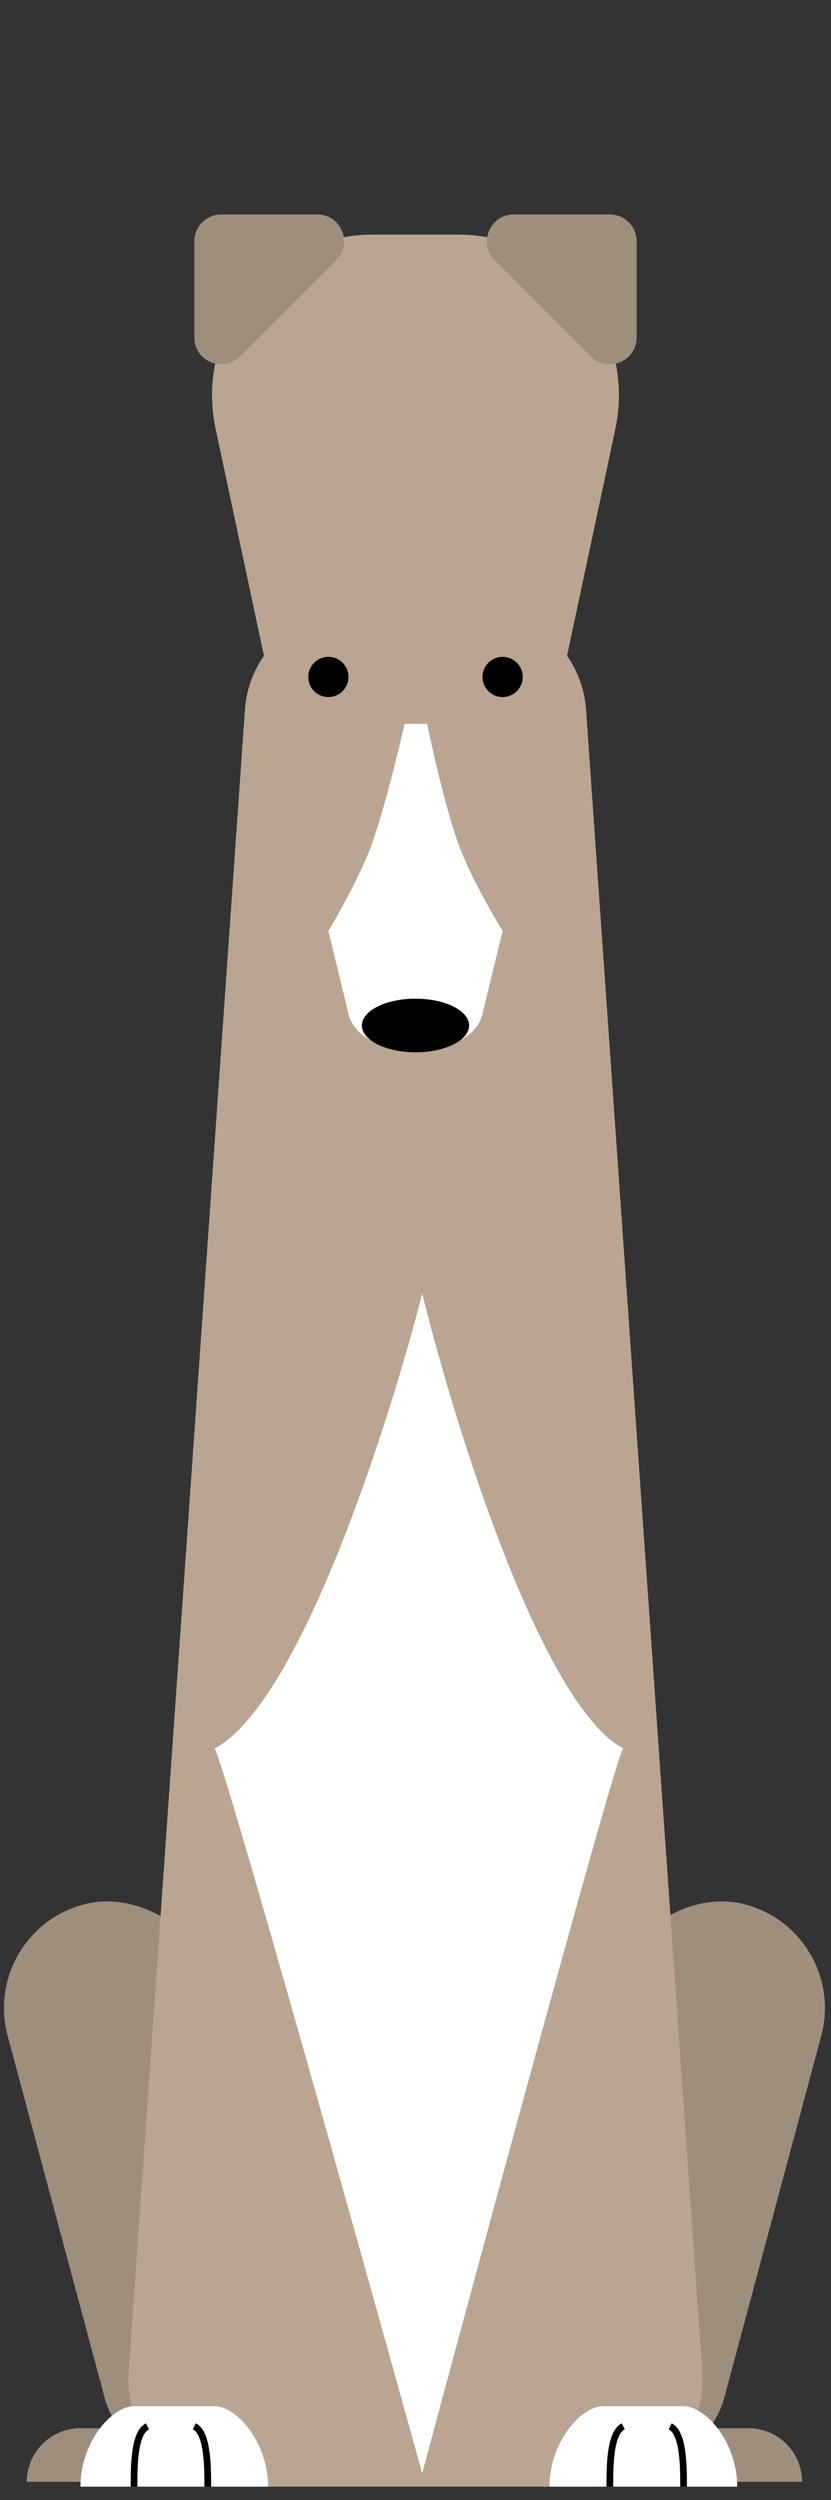 <svg xmlns="http://www.w3.org/2000/svg" width="124" height="373" fill="none"><rect width="100%" height="100%" fill="#333333" stroke="none"/><path fill="#9D8E7E" d="M4 370.282a8 8 0 0 1 8-8h28v8H4Z"/><rect width="32" height="88" x="-3" y="288.282" fill="#9D8E7E" rx="16" transform="rotate(-15 -3 288.282)"/><path fill="#9D8E7E" d="M119.686 370.282a8 8 0 0 0-8-8h-28v8h36Z"/><rect width="32" height="88" fill="#9D8E7E" rx="16" transform="scale(-1 1) rotate(-15 1031.517 625.279)"/><path fill="#B9A592" d="M36.55 105.883C37.137 97.501 44.108 91 52.511 91H71.49c8.403 0 15.374 6.5 15.96 14.883l17.353 248c.648 9.254-6.684 17.117-15.96 17.117H35.158c-9.277 0-16.609-7.863-15.961-17.117l17.352-248Z"/><path fill="#fff" d="M32 260.879c12.617-6.594 25.924-48 31-67.879v176c-10.04-36.213-30.294-108.534-31-108.121ZM93 260.879c-12.21-6.594-25.088-48-30-67.879v176c9.715-36.213 29.317-108.534 30-108.121ZM32 359H20c-3.314 0-8 5.373-8 12h28c0-6.627-4.686-12-8-12Z"/><path stroke="#000" d="M20 371c0-3 0-8 2-9M31 371c0-3 0-8-2-9"/><path fill="#fff" d="M102 359H90c-3.314 0-8 5.373-8 12h28c0-6.627-4.686-12-8-12Z"/><path stroke="#000" d="M91 371c0-3 0-8 2-9M102 371c0-3 0-8-2-9"/><path fill="#B9A592" d="M32.177 64c-3.18-14.932 8.206-29 23.474-29h12.698c15.268 0 26.654 14.068 23.474 29l-17.21 80.79a12.897 12.897 0 0 1-25.227 0L32.177 64Z"/><circle cx="49" cy="101" r="3" fill="#000"/><circle cx="75" cy="101" r="3" fill="#000"/><ellipse cx="62" cy="147" fill="#000" rx="8" ry="4"/><path fill="#9D8E7E" d="M33 32h14.343c3.564 0 5.348 4.309 2.829 6.828L35.828 53.172c-2.52 2.52-6.828.735-6.828-2.829V36a4 4 0 0 1 4-4ZM91 32H76.657c-3.564 0-5.348 4.309-2.829 6.828l14.344 14.344c2.52 2.52 6.828.735 6.828-2.829V36a4 4 0 0 0-4-4Z"/><path fill="#fff" d="M56.968 155.789c3.69.964 4.892-1.608 5.032-3.015V108h-1.625s-2.491 11.002-4.718 17.454C53.703 131.117 49 138.909 49 138.909l2.935 12.057c.14 1.206 1.342 3.858 5.033 4.823ZM67.032 155.789c-3.69.964-4.892-1.608-5.032-3.015V108h1.733s2.253 10.978 4.501 17.454C70.192 131.093 75 138.909 75 138.909l-2.936 12.057c-.14 1.206-1.341 3.858-5.032 4.823Z"/><ellipse cx="62" cy="153" fill="#000" rx="8" ry="4"/></svg>